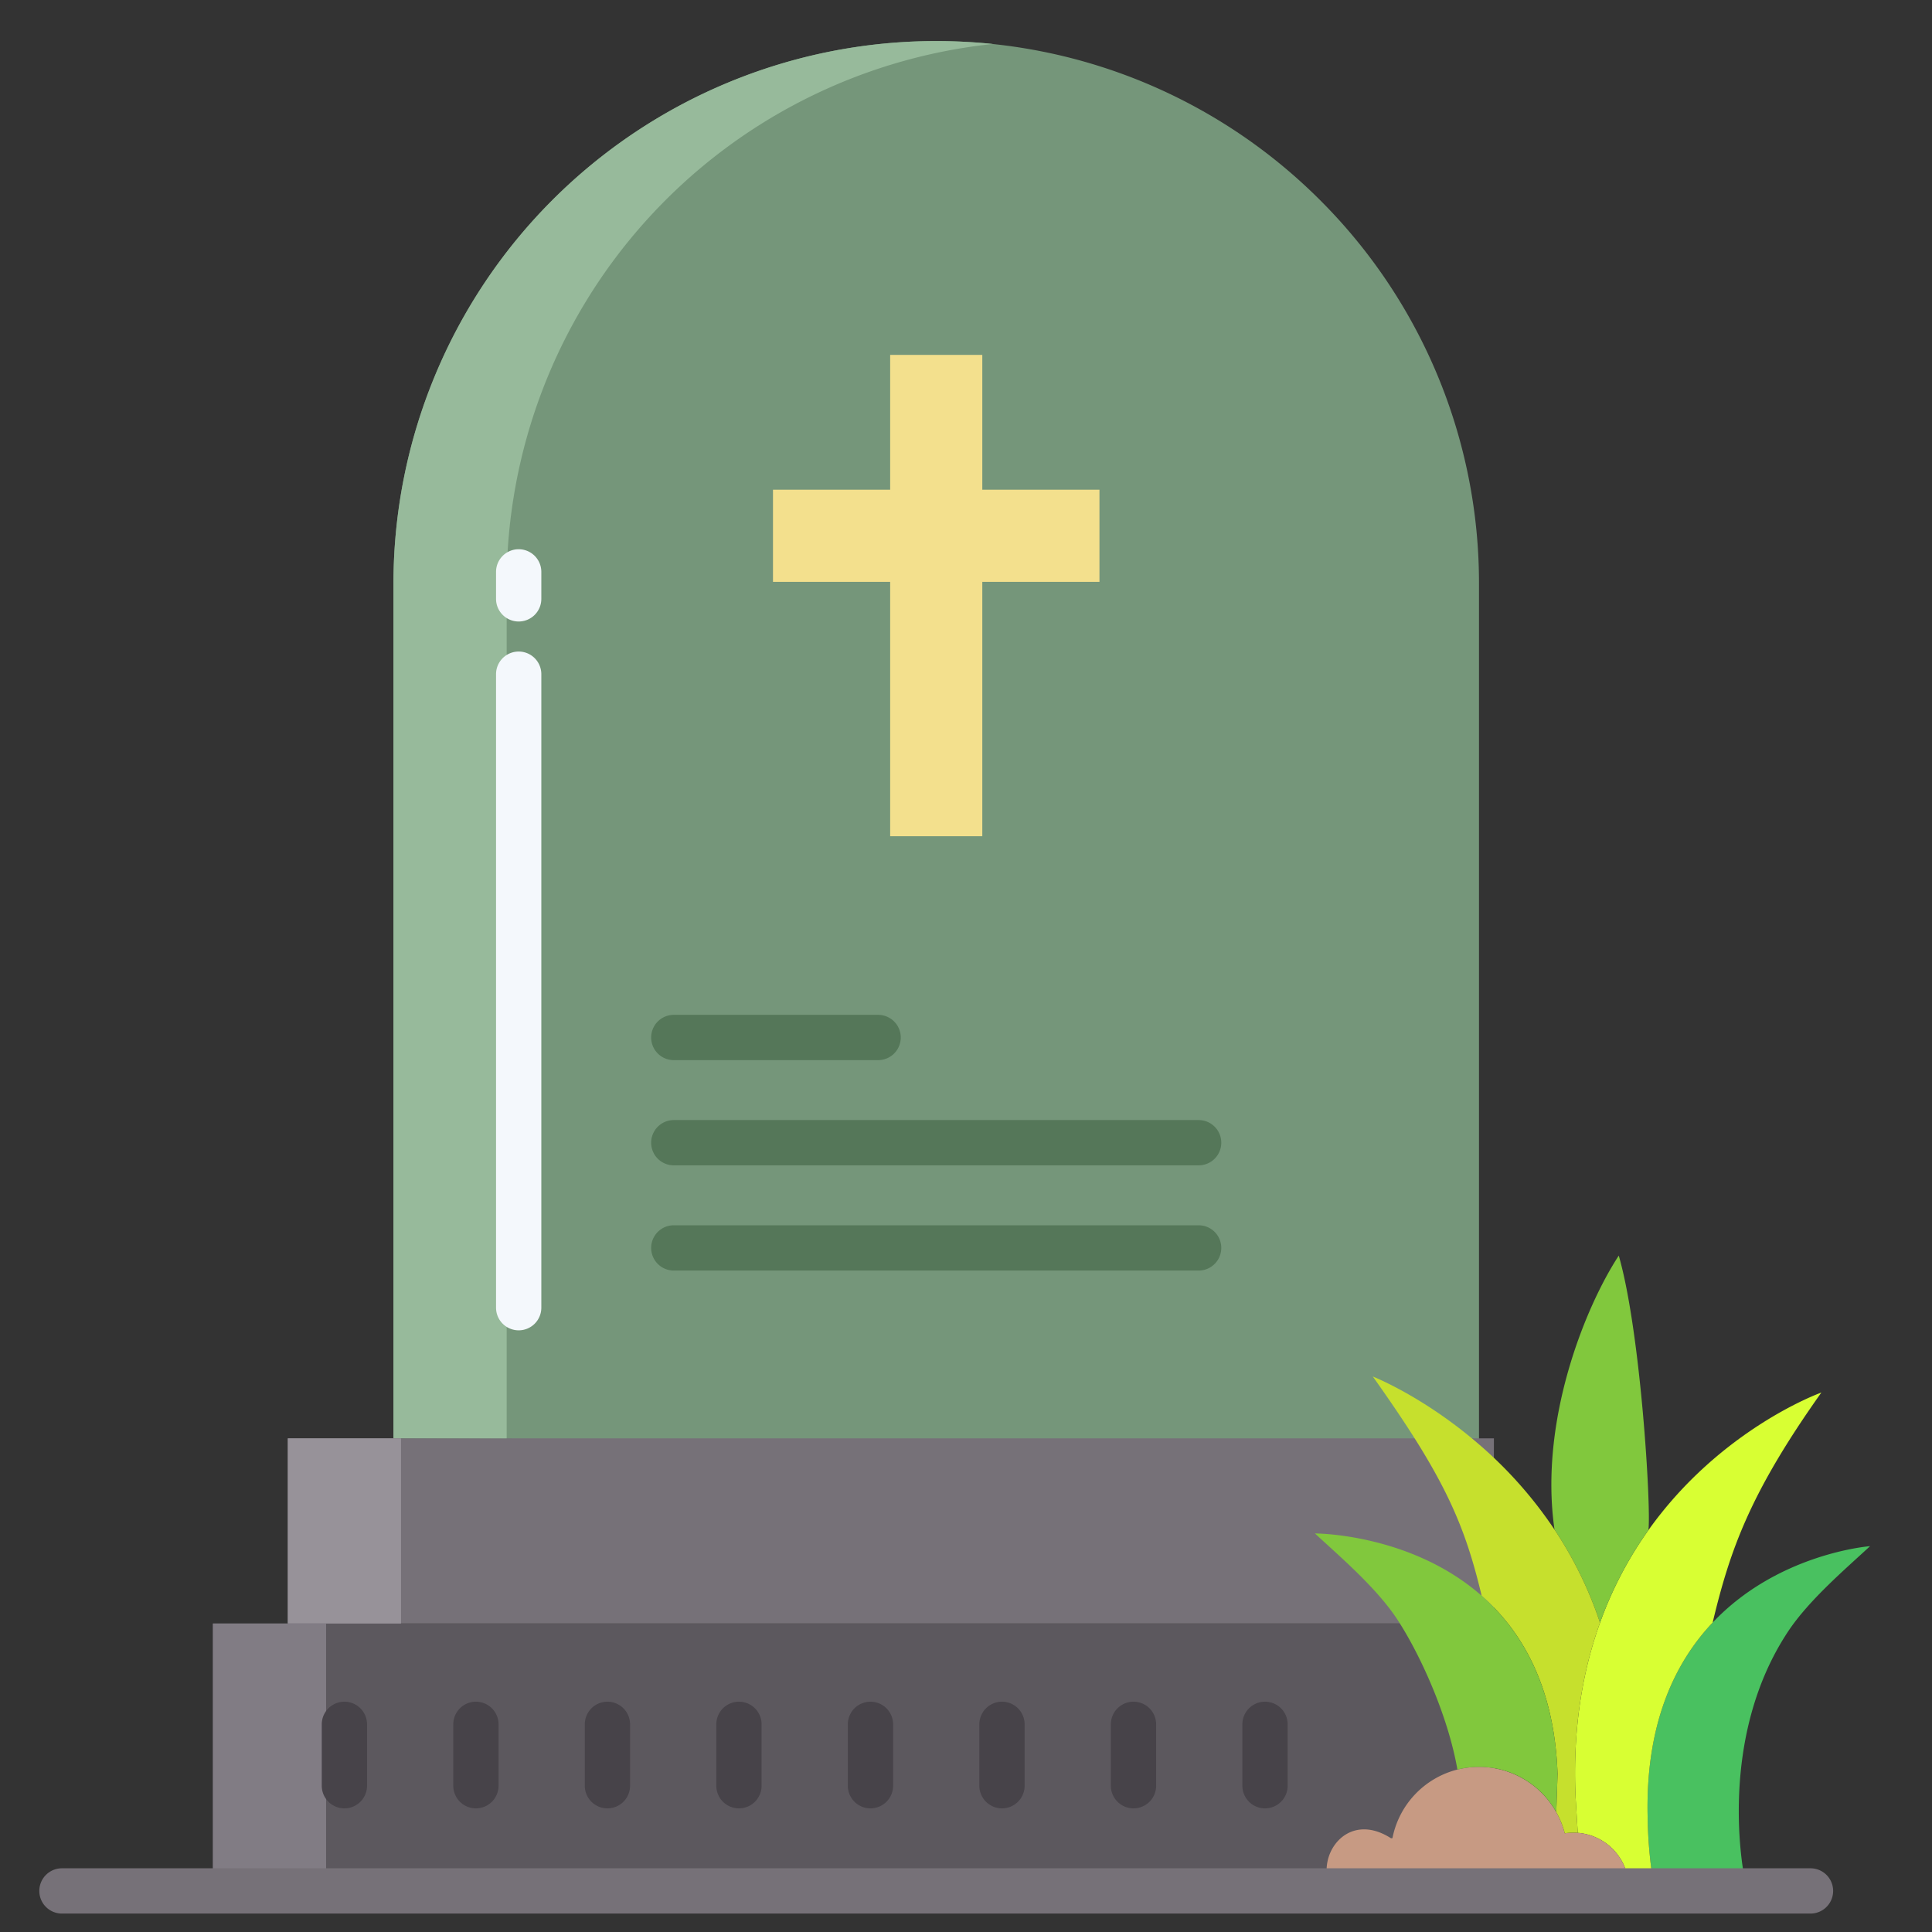 <svg id="Layer_1" height="512" viewBox="0 0 512 512" width="512" xmlns="http://www.w3.org/2000/svg" data-name="Layer 1"><rect x="0" y="0" width="512" height="512" fill="#333333" stroke="none"/><path d="m349.82 53.02a143.833 143.833 0 0 0 -245.55 101.7v226.46l287.43 1.38.25-.27v-227.57a143.366 143.366 0 0 0 -42.13-101.7z" fill="#75967a"/><path d="m76.27 381.18h319.63v49.07h-319.63z" fill="#767178"/><path d="m56.42 430.25v70.87l339.58-1.1v-69.77z" fill="#5c585e"/><path d="m291.37 129.78v24.42h-31.05v67.41h-24.42v-67.41h-31.05v-24.42h31.05v-35.73h24.42v35.73z" fill="#f3e08d"/><path d="m453.87 430c17.4-18.43 41.71-20.25 41.71-20.25-6.34 5.9-16.19 14.24-21.76 22.67-18.59 28.11-12.26 63.44-10.84 68.23v.47h-24.52v-.47a116.206 116.206 0 0 1 -1.81-18.81c-.67-24.82 7.11-41.14 17.22-51.84z" fill="#49c160"/><path d="m436.84 405.52c19.01-26.7 45.2-36.26 45.84-36.48-18.78 26.46-24.16 41.47-28.81 60.96-10.11 10.7-17.89 27.02-17.22 51.84a116.206 116.206 0 0 0 1.81 18.81v.47h-6.8v-.75a14.692 14.692 0 0 0 -13.54-14.65l-.57-9.38c-.82-18.1 1.83-33.41 6.47-46.29a101.2 101.2 0 0 1 12.82-24.53z" fill="#d8ff33"/><path d="m428.99 332.75c5.86 20.31 8.63 67.33 7.85 72.77a101.2 101.2 0 0 0 -12.82 24.53 102.963 102.963 0 0 0 -12.06-24.69c-4.16-28.83 8.19-59.13 17.03-72.61z" fill="#81c83d"/><path d="m418.12 485.72a14.692 14.692 0 0 1 13.54 14.65v.75h-79.14v-1.1c-3.84-8.24 4.4-20.33 16.05-12.9.12.08.29 0 .44.02a23.4 23.4 0 0 1 17.22-18.19 23.727 23.727 0 0 1 5.76-.71 23.482 23.482 0 0 1 22.69 17.6 15.692 15.692 0 0 1 2.28-.17c.39 0 .78.02 1.16.05z" fill="#c79a83"/><path d="m411.96 405.36a102.963 102.963 0 0 1 12.06 24.69c-4.64 12.88-7.29 28.19-6.47 46.29l.57 9.38c-.38-.03-.77-.05-1.16-.05a15.692 15.692 0 0 0 -2.28.17 23.2 23.2 0 0 0 -2.25-5.6l.34-10.15c-.81-23.09-9.43-37.8-20.11-47.19-3.57-14.96-7.59-25.6-17.76-41.72-3.08-4.87-6.73-10.25-11.09-16.39 0 0 13.27 5.2 27.89 17.77a111.328 111.328 0 0 1 20.26 22.8z" fill="#c6e02d"/><path d="m392.66 422.9c10.68 9.39 19.3 24.1 20.11 47.19l-.34 10.15a23.4 23.4 0 0 0 -20.44-12 23.727 23.727 0 0 0 -5.76.71c-2.43-13.9-9.44-29.52-15.24-38.7-.26-.42-.52-.81-.77-1.2-5.57-8.43-15.41-16.77-21.75-22.67.43 0 25.48.07 44.19 16.52z" fill="#81c83d"/><path d="m248.11 10.88a143.847 143.847 0 0 0 -143.84 143.84v226.46h30v-226.46a143.867 143.867 0 0 1 128.839-143.064 145.462 145.462 0 0 0 -14.999-.776z" fill="#97ba9b"/><path d="m76.27 381.18h30v49.07h-30z" fill="#979299"/><path d="m56.42 430.25v70.87l30-.097v-70.773z" fill="#817c84"/><g fill="#474349"><path d="m230.683 479.234a6 6 0 0 1 -6-6v-16.265a6 6 0 0 1 12 0v16.265a6 6 0 0 1 -6 6z"/><path d="m195.829 479.234a6 6 0 0 1 -6-6v-16.265a6 6 0 0 1 12 0v16.265a6 6 0 0 1 -6 6z"/><path d="m160.977 479.234a6 6 0 0 1 -6-6v-16.265a6 6 0 0 1 12 0v16.265a6 6 0 0 1 -6 6z"/><path d="m126.123 479.234a6 6 0 0 1 -6-6v-16.265a6 6 0 1 1 12 0v16.265a6 6 0 0 1 -6 6z"/><path d="m91.27 479.234a6 6 0 0 1 -6-6v-16.265a6 6 0 0 1 12 0v16.265a6 6 0 0 1 -6 6z"/><path d="m300.389 479.234a6 6 0 0 1 -6-6v-16.265a6 6 0 1 1 12 0v16.265a6 6 0 0 1 -6 6z"/><path d="m265.536 479.234a6 6 0 0 1 -6-6v-16.265a6 6 0 0 1 12 0v16.265a6 6 0 0 1 -6 6z"/><path d="m335.242 479.234a6 6 0 0 1 -6-6v-16.265a6 6 0 0 1 12 0v16.265a6 6 0 0 1 -6 6z"/></g><path d="m232.711 280.946h-54.146a6 6 0 0 1 0-12h54.146a6 6 0 0 1 0 12z" fill="#557759"/><path d="m317.653 308.829h-139.088a6 6 0 0 1 0-12h139.088a6 6 0 0 1 0 12z" fill="#557759"/><path d="m317.653 336.711h-139.088a6 6 0 0 1 0-12h139.088a6 6 0 0 1 0 12z" fill="#557759"/><path d="m479.8 507.116h-463.383a6 6 0 0 1 0-12h463.383a6 6 0 0 1 0 12z" fill="#767178"/><path d="m137.457 164.705a6 6 0 0 1 -6-6v-7.151a6 6 0 1 1 12 0v7.151a6 6 0 0 1 -6 6z" fill="#f4f8fc"/><path d="m137.457 352.551a6 6 0 0 1 -6-6v-167.885a6 6 0 0 1 12 0v167.885a6 6 0 0 1 -6 6z" fill="#f4f8fc"/></svg>